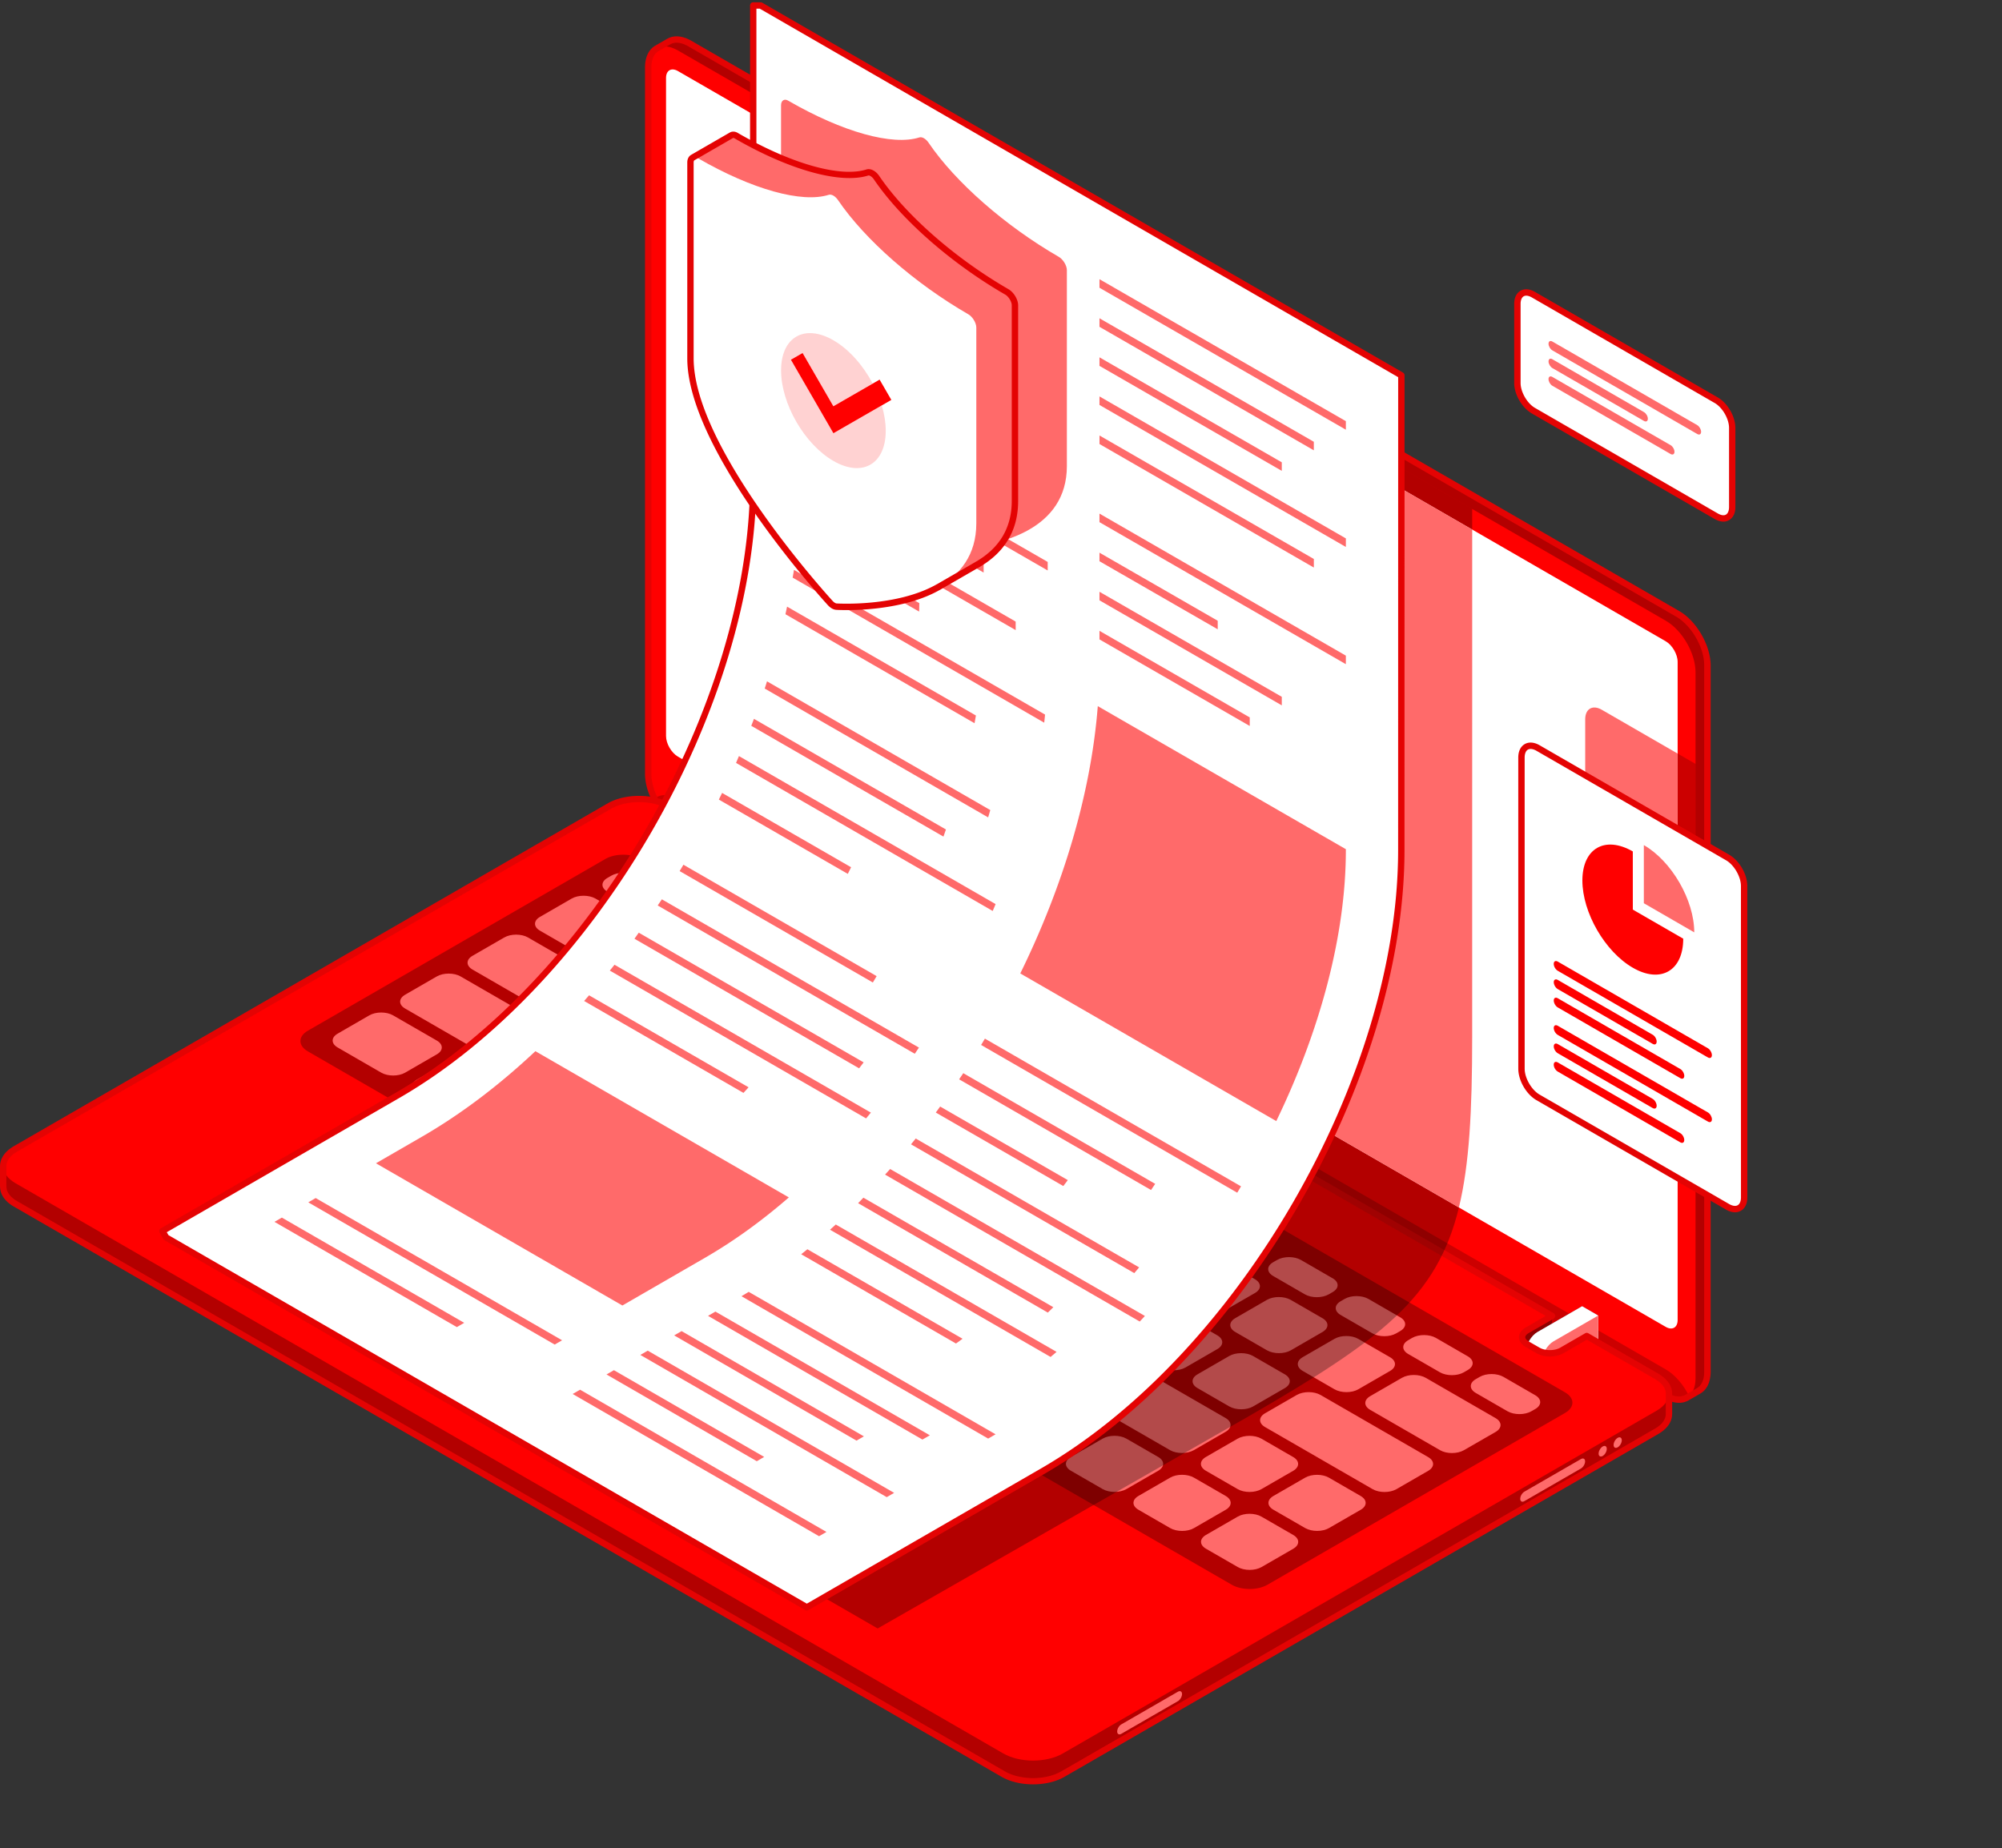 <svg width="717" height="662" viewBox="0 0 717 662" fill="none" xmlns="http://www.w3.org/2000/svg"><rect x="0" y="0" width="717" height="662" fill="#333333" stroke="none"/><g clip-path="url(#a)"><path d="M239.509 14.875l-4.235 2.444a.067.067 0 0 1-.036.018l-.01.01c-1.919 1.12-3.095 3.5-3.095 6.88v252.959c0 6.788 4.776 15.065 10.665 18.464l353.764 204.228c2.912 1.681 5.549 1.846 7.487.772v.009l.064-.037v-.009l4.235-2.443v-.01c1.947-1.102 3.15-3.49 3.15-6.907v-252.96c-.009-6.788-4.785-15.065-10.674-18.463L247.078 15.61c-2.893-1.671-5.511-1.846-7.431-.799l-.009-.009-.092.055a.07.07 0 0 0-.037.018z" fill="#F00"/><path opacity=".2" d="M573.665 254.23c-3.271-1.893-5.935-.359-5.935 3.417l.01 111.461c0 3.775 2.645 8.377 5.925 10.269l33.574 19.383V273.621l-33.574-19.391z" fill="#000"/><path opacity=".3" d="M600.835 219.848L247.079 15.61c-2.894-1.671-5.512-1.846-7.431-.799l-.01-.009-.091.055c-.01 0-.028.01-.037.018l-4.207 2.435c1.929-1.084 4.574-.919 7.505.771l353.764 204.247c5.898 3.408 10.674 11.675 10.665 18.464v252.959c0 3.39-1.194 5.769-3.114 6.89l4.226-2.444v-.009c1.947-1.102 3.15-3.491 3.15-6.908V238.321c0-6.798-4.776-15.065-10.664-18.473z" fill="#000"/><path opacity=".2" d="M596.564 490.5L242.809 286.262c-3.38-1.957-6.393-1.874-8.35-.165 1.957 3.986 4.951 7.587 8.35 9.553l353.755 204.228c3.39 1.957 6.403 1.874 8.35.166-1.947-3.978-4.942-7.579-8.35-9.544z" fill="#000"/><path d="M601.323 502.477c-1.662 0-3.472-.542-5.327-1.607L242.24 296.632c-6.2-3.582-11.243-12.309-11.234-19.456V24.226c0-3.674 1.286-6.457 3.628-7.844.019-.019.046-.028.065-.037.009 0 .009-.01.018-.01l4.225-2.434c.01-.009.019-.009.028-.018l.092-.055c.073-.046.156-.083.239-.11 2.333-1.176 5.291-.854 8.359.918l353.755 204.238c6.192 3.573 11.235 12.3 11.244 19.446v252.96c-.009 3.693-1.305 6.476-3.656 7.854-.028.018-.046.027-.074.046l-4.161 2.406-.138.083c-.036.018-.073.037-.119.055a6.967 6.967 0 0 1-3.188.753zM235.856 18.302c-.009.009-.028.018-.037.027-1.635.955-2.535 3.05-2.535 5.897v252.96c0 6.421 4.519 14.265 10.095 17.48l353.756 204.238c2.443 1.415 4.703 1.681 6.356.762.037-.018.083-.036.12-.055l4.097-2.37c.027-.018.046-.036.073-.046 1.654-.946 2.572-3.04 2.572-5.915V238.32c-.009-6.42-4.538-14.256-10.104-17.471L246.512 16.602c-2.435-1.405-4.667-1.68-6.311-.79a.918.918 0 0 1-.138.064l-4.207 2.426z" fill="#E40303"/><path d="M596.562 475.269L242.807 271.022c-2.352-1.359-4.272-4.666-4.272-7.385V27.919c0-2.719 1.92-3.821 4.272-2.462l353.755 204.238c2.352 1.36 4.272 4.676 4.272 7.395v235.726c0 2.701-1.92 3.813-4.272 2.453z" fill="#fff"/><path d="M573.665 254.23c-3.271-1.893-5.935-.359-5.935 3.417l.01 111.461c0 3.775 2.645 8.377 5.925 10.269l27.162 15.681V269.919l-27.162-15.689z" fill="#FF6A6A"/><path d="M255.604 313.278l2.14 1.222 6.807-3.932v-7.385l-8.947 5.162c-2.352 1.36-2.352 3.564 0 4.933z" fill="#B30000"/><path opacity=".2" d="M255.604 313.278l2.14 1.222 6.807-3.932v-7.385l-8.947 5.162c-2.352 1.36-2.352 3.564 0 4.933z" fill="#000"/><path d="M262.218 322.059c.735.413 1.755.349 2.875-.294l15.993-9.241v-9.452l-5.741-3.316-16.011 9.241c-2.26 1.304-4.088 4.473-4.088 7.082 0 1.24.423 2.113 1.102 2.563l-.009.018 5.879 3.399z" fill="#7185A3"/><path d="M262.218 322.059c.735.413 1.755.349 2.875-.294l15.993-9.241v-9.452l-5.741-3.316-16.011 9.241c-2.26 1.304-4.088 4.473-4.088 7.082 0 1.24.423 2.113 1.102 2.563l-.009.018 5.879 3.399z" fill="#B7DAFE"/><path opacity=".5" d="M281.086 303.073l-16.002 9.241c-2.26 1.314-4.097 4.474-4.088 7.082 0 2.609 1.837 3.666 4.097 2.361l15.993-9.232v-9.452z" fill="#000"/><path d="M546.907 481.441l2.131 1.24 6.807-3.931v-7.386l-8.956 5.163c-2.352 1.35-2.343 3.564.018 4.914z" fill="#B30000"/><path opacity=".2" d="M546.907 481.441l2.131 1.24 6.807-3.931v-7.386l-8.956 5.163c-2.352 1.35-2.343 3.564.018 4.914z" fill="#000"/><path d="M553.503 490.195c.735.413 1.746.349 2.875-.294l15.993-9.241v-9.443l-5.741-3.325-16.011 9.241c-2.251 1.304-4.088 4.473-4.088 7.082 0 1.249.432 2.122 1.103 2.572l-.01.018 5.879 3.39z" fill="#7185A3"/><path d="M553.503 490.195c.735.413 1.746.349 2.875-.294l15.993-9.241v-9.443l-5.741-3.325-16.011 9.241c-2.251 1.304-4.088 4.473-4.088 7.082 0 1.249.432 2.122 1.103 2.572l-.01.018 5.879 3.39z" fill="#fff"/><path d="M572.38 471.217l-16.011 9.241c-2.251 1.304-4.088 4.473-4.088 7.082s1.837 3.665 4.097 2.361l15.993-9.241.009-9.443z" fill="#FF6A6A"/><path d="M597.659 498.409c0-.036 0-.073-.009-.11a7.208 7.208 0 0 0-.184-.744l-.027-.083a5.599 5.599 0 0 0-.313-.734 8.208 8.208 0 0 0-.027-.083 8.494 8.494 0 0 0-.404-.661c-.028-.046-.046-.092-.083-.138a8.268 8.268 0 0 0-.514-.643c-.037-.046-.065-.092-.111-.129-.689-.762-1.589-1.47-2.691-2.103l-25.013-14.441-8.938 5.163c-2.361 1.359-6.182 1.359-8.534-.009l-1.772-1.02-2.132-1.24c-2.36-1.36-2.369-3.564-.018-4.924l2.554-1.469 6.402-3.693L277 310.366l-8.947 5.163c-2.351 1.359-6.173 1.359-8.533-.009l-1.773-1.029-2.141-1.222c-2.36-1.369-2.36-3.564 0-4.933l2.545-1.47 6.402-3.692-25.013-14.44c-5.897-3.399-15.441-3.399-21.32 0L5.55 411.521a14.97 14.97 0 0 0-1.029.652c-2.232 1.58-3.362 3.509-3.38 5.438v7.303h.027c-.055 2.268 1.387 4.556 4.4 6.283l353.746 204.247c5.898 3.398 15.451 3.398 21.33 0l212.67-122.76c2.912-1.681 4.373-3.885 4.4-6.09h.01v-.064V499.126c0-.239-.028-.478-.065-.717z" fill="#F00"/><path opacity=".3" d="M597.667 498.563c.285 2.416-1.167 4.887-4.363 6.733L380.643 628.074c-5.879 3.399-15.433 3.399-21.33-.009L5.567 423.827c-2.949-1.699-4.419-3.931-4.419-6.154v7.247h.028c-.055 2.269 1.387 4.557 4.4 6.284l353.746 204.247c5.898 3.398 15.451 3.398 21.33 0l212.661-122.769c2.912-1.681 4.372-3.886 4.4-6.09h.009v-.065V499.124c0-.184-.027-.377-.055-.561z" fill="#000"/><path d="M369.987 639.136c-4.069 0-8.139-.891-11.243-2.682L4.997 432.207c-3.178-1.828-4.933-4.327-4.97-7.055a.91.91 0 0 1-.027-.221v-7.247c0-.037 0-.074.01-.11.036-2.343 1.405-4.593 3.857-6.329.35-.248.726-.487 1.12-.717L217.65 287.75c6.182-3.573 16.259-3.573 22.469 0l25.013 14.44c.349.202.569.579.569.992 0 .405-.22.781-.569.993l-8.947 5.162c-.763.441-1.194.974-1.194 1.47s.44 1.038 1.194 1.479l3.904 2.25c2.002 1.167 5.392 1.167 7.394.009l8.947-5.162c.349-.202.79-.202 1.139 0l278.845 160.991c.35.202.57.578.57.992 0 .404-.22.781-.57.992l-8.956 5.162c-.753.432-1.185.974-1.185 1.47s.441 1.038 1.204 1.479l2.039 1.185c.037.018.064.028.092.046l1.773 1.02c1.993 1.166 5.383 1.166 7.394.009l8.938-5.163c.349-.202.79-.202 1.139 0l25.013 14.44c1.185.68 2.177 1.47 2.958 2.324.046.046.092.111.147.175.184.211.395.459.569.707.056.083.083.138.12.193.147.221.312.478.45.735.018.037.046.101.064.147.138.285.257.56.349.827.01.027.028.092.037.119.092.276.165.57.221.864.009.036.018.128.018.174.037.23.073.524.073.845v7.404a1.4 1.4 0 0 1-.018.193c-.083 2.682-1.846 5.144-4.97 6.944l-212.67 122.797c-3.096 1.791-7.156 2.682-11.225 2.682zM2.287 424.702c.019.082.028.165.028.257-.046 1.947 1.304 3.821 3.83 5.273l353.747 204.247c5.576 3.215 14.624 3.215 20.19 0l212.661-122.778c2.444-1.406 3.803-3.224 3.831-5.117 0-.055.009-.11.009-.165v-7.275c0-.202-.018-.377-.046-.561v-.027c0-.028-.009-.101-.009-.12-.028-.119-.074-.321-.138-.523a.403.403 0 0 1-.027-.11 6.42 6.42 0 0 0-.239-.552.364.364 0 0 1-.046-.11c-.092-.165-.202-.33-.312-.496a.598.598 0 0 1-.065-.11 4.817 4.817 0 0 0-.441-.551c-.018-.019-.055-.074-.073-.092-.643-.707-1.461-1.341-2.434-1.911l-24.435-14.109-8.368 4.832c-2.728 1.57-6.981 1.57-9.682-.01l-1.681-.964c-.037-.018-.064-.037-.101-.055l-2.131-1.24c-1.488-.855-2.342-2.113-2.342-3.454 0-1.332.845-2.591 2.333-3.445l7.238-4.179-276.585-159.668-8.378 4.831c-2.71 1.571-6.963 1.562-9.672-.009l-3.904-2.25c-1.507-.873-2.343-2.104-2.343-3.454 0-1.351.827-2.582 2.333-3.445l7.239-4.18-23.295-13.457c-5.576-3.215-14.624-3.215-20.182 0L6.117 412.503c-.33.193-.642.386-.936.597-1.856 1.314-2.885 2.912-2.903 4.52v7.082h.01z" fill="#E40303"/><path opacity=".3" d="M453.937 567.632c-3.536 2.039-9.259 2.039-12.796 0L110.249 376.585c-3.536-2.039-3.536-5.355-.009-7.385l106.565-61.527c3.536-2.039 9.268-2.039 12.796.009L560.493 498.72c3.527 2.039 3.545 5.346.009 7.385l-106.565 61.527z" fill="#000"/><path d="M145.092 384.219c-2.361 1.359-6.173 1.359-8.534 0l-15.652-9.039c-2.352-1.36-2.361-3.574 0-4.924l11.363-6.568c2.351-1.359 6.173-1.359 8.533.009l15.653 9.03c2.352 1.36 2.361 3.564 0 4.924l-11.363 6.568zm59.708-6.55c2.361-1.35 2.352-3.564 0-4.924l-39.83-22.992c-2.361-1.368-6.182-1.359-8.533 0l-11.363 6.559c-2.352 1.359-2.352 3.564 0 4.924l39.829 23.001c2.361 1.359 6.183 1.359 8.534 0l11.363-6.568zm-24.159 13.953c2.352-1.359 2.352-3.573 0-4.923l-11.381-6.568c-2.352-1.36-6.173-1.369-8.534 0l-11.372 6.558c-2.351 1.36-2.351 3.565.01 4.924l11.39 6.577c2.352 1.36 6.173 1.369 8.534 0l11.353-6.568zm24.187 13.963c2.351-1.36 2.351-3.564 0-4.924l-11.382-6.568c-2.36-1.359-6.173-1.368-8.533 0l-11.372 6.559c-2.352 1.359-2.343 3.564 0 4.924l11.381 6.567c2.351 1.36 6.173 1.369 8.534 0l11.372-6.558zm24.195 13.962c2.352-1.359 2.352-3.564-.009-4.923l-11.381-6.577c-2.361-1.36-6.173-1.36-8.534 0l-11.363 6.558c-2.351 1.36-2.351 3.564 0 4.924l11.381 6.577c2.352 1.359 6.173 1.369 8.525.009l11.381-6.568zm161.588 93.291c2.352-1.359 2.352-3.564 0-4.923L362.75 491.83c-2.36-1.368-6.173-1.368-8.524-.009l-11.372 6.559c-2.352 1.359-2.352 3.564 0 4.924l27.86 16.084c2.352 1.359 6.173 1.359 8.525 0l11.372-6.55zm48.336.019c2.351-1.36 2.351-3.564 0-4.924l-27.861-16.084c-2.361-1.36-6.173-1.36-8.533 0l-11.372 6.568c-2.352 1.359-2.352 3.564 0 4.923l27.86 16.085c2.352 1.359 6.173 1.359 8.534 0l11.372-6.568zm-89.002-23.488c2.352-1.369 2.352-3.564-.009-4.924l-11.372-6.568c-2.361-1.368-6.182-1.359-8.534 0l-11.372 6.568c-2.351 1.36-2.351 3.564 0 4.924l11.372 6.568c2.361 1.359 6.183 1.359 8.534.009l11.381-6.577zm-24.186-13.972c2.361-1.35 2.352-3.555 0-4.914l-83.94-48.465c-2.352-1.359-6.173-1.359-8.534-.009l-11.363 6.568c-2.351 1.35-2.351 3.564.01 4.923l83.94 48.456c2.36 1.359 6.182 1.359 8.533.009l11.354-6.568zm-66.147-138.274c2.361-1.36 2.351-3.564 0-4.915l-32.132-18.555c-2.361-1.36-6.173-1.369-8.534 0l-1.414.817c-2.361 1.36-2.352 3.565.009 4.924l32.123 18.555c2.351 1.36 6.172 1.369 8.524 0l1.424-.826zm24.186 13.971c2.361-1.359 2.352-3.564 0-4.923l-11.381-6.577c-2.352-1.36-6.173-1.36-8.525 0l-1.423.817c-2.352 1.369-2.343 3.574.009 4.924l11.381 6.577c2.352 1.359 6.173 1.369 8.534 0l1.405-.818zm24.186 13.963c2.352-1.36 2.352-3.564 0-4.924l-11.381-6.568c-2.351-1.368-6.173-1.368-8.524-.009l-1.424.818c-2.352 1.359-2.342 3.564.009 4.923l11.381 6.577c2.352 1.36 6.173 1.369 8.534.01l1.405-.827zm24.187 13.962c2.36-1.359 2.351-3.564 0-4.923l-11.372-6.568c-2.37-1.369-6.182-1.36-8.534 0l-1.424.817c-2.361 1.36-2.351 3.564.009 4.924l11.382 6.577c2.351 1.36 6.173 1.36 8.524 0l1.415-.827zm24.186 13.972c2.352-1.369 2.352-3.573 0-4.933l-11.381-6.577c-2.352-1.359-6.164-1.359-8.534 0l-1.424.818c-2.351 1.359-2.351 3.564 0 4.923l11.382 6.568c2.351 1.36 6.172 1.369 8.533.009l1.424-.808zm24.186 13.953c2.352-1.359 2.352-3.564 0-4.923l-11.381-6.568c-2.351-1.369-6.173-1.36-8.534 0l-1.414.826c-2.352 1.36-2.352 3.565 0 4.924l11.381 6.568c2.361 1.359 6.173 1.359 8.534 0l1.414-.827zm24.187 13.972c2.351-1.36 2.351-3.564-.01-4.933l-11.372-6.568c-2.36-1.359-6.182-1.359-8.533 0l-1.415.827c-2.351 1.359-2.351 3.564 0 4.924l11.381 6.577c2.352 1.359 6.164 1.359 8.534 0l1.415-.827zm24.186 13.962c2.351-1.359 2.351-3.564 0-4.923l-11.381-6.568c-2.352-1.369-6.173-1.36-8.534 0l-1.415.817c-2.351 1.36-2.351 3.565.019 4.924l11.372 6.568c2.351 1.359 6.173 1.359 8.524 0l1.415-.818zm24.186 13.963c2.352-1.36 2.343-3.573 0-4.924l-11.381-6.568c-2.361-1.368-6.173-1.368-8.534 0l-1.414.818c-2.361 1.359-2.352 3.564.009 4.923l11.372 6.578c2.361 1.359 6.182 1.368 8.534 0l1.414-.827zm24.187 13.962c2.351-1.359 2.351-3.564 0-4.923l-11.373-6.577c-2.36-1.36-6.182-1.36-8.533 0l-1.424.817c-2.352 1.36-2.352 3.564.009 4.924l11.372 6.577c2.361 1.359 6.173 1.359 8.534 0l1.415-.818zm24.186 13.963c2.351-1.36 2.351-3.564 0-4.924l-11.381-6.577c-2.361-1.359-6.183-1.359-8.534 0l-1.415.827c-2.36 1.359-2.351 3.564 0 4.923l11.382 6.577c2.351 1.36 6.172 1.36 8.524 0l1.424-.826zm24.186 13.962c2.352-1.359 2.352-3.573-.009-4.923l-11.381-6.577c-2.352-1.36-6.173-1.36-8.543 0l-1.406.826c-2.351 1.36-2.351 3.564 0 4.924l11.382 6.568c2.351 1.359 6.182 1.359 8.533.009l1.424-.827zm24.186 13.963c2.352-1.36 2.343-3.564-.009-4.933l-11.372-6.568c-2.351-1.359-6.173-1.369-8.533 0l-1.415.818c-2.361 1.359-2.352 3.564 0 4.923l11.381 6.568c2.361 1.36 6.173 1.36 8.534 0l1.414-.808zm-320.861-113.06c2.361-1.359 2.352-3.564 0-4.923l-11.381-6.568c-2.361-1.359-6.173-1.369-8.534-.009l-11.372 6.568c-2.351 1.359-2.351 3.564.01 4.923l11.381 6.568c2.351 1.36 6.173 1.36 8.533 0l11.363-6.559zm24.187 13.972c2.351-1.359 2.351-3.564 0-4.923l-11.382-6.568c-2.36-1.36-6.173-1.36-8.533 0l-11.363 6.558c-2.352 1.36-2.352 3.564 0 4.933l11.381 6.568c2.361 1.359 6.173 1.359 8.534 0l11.363-6.568zm24.186 13.963c2.351-1.369 2.351-3.574-.009-4.924l-11.382-6.577c-2.351-1.36-6.172-1.36-8.533 0l-11.363 6.559c-2.361 1.359-2.361 3.555 0 4.923l11.381 6.568c2.361 1.36 6.182 1.36 8.534 0l11.372-6.549zm24.186 13.962c2.352-1.359 2.352-3.564-.009-4.924l-11.381-6.567c-2.352-1.369-6.173-1.369-8.534 0l-11.363 6.558c-2.351 1.36-2.351 3.574.009 4.933l11.382 6.568c2.351 1.359 6.173 1.359 8.533 0l11.363-6.568zm24.177 13.962c2.361-1.359 2.352-3.564 0-4.923l-11.381-6.577c-2.352-1.36-6.173-1.36-8.524 0l-11.372 6.568c-2.361 1.359-2.361 3.564 0 4.923l11.381 6.577c2.361 1.351 6.173 1.36 8.533-.009l11.363-6.559zm24.196 13.963c2.361-1.36 2.351-3.573 0-4.924l-11.381-6.577c-2.352-1.359-6.173-1.359-8.534 0l-11.372 6.568c-2.352 1.36-2.352 3.564 0 4.924l11.381 6.568c2.361 1.359 6.182 1.368 8.534.009l11.372-6.568zm24.186 13.962c2.361-1.359 2.342-3.564-.009-4.923l-11.381-6.568c-2.361-1.369-6.182-1.369-8.534 0l-11.363 6.559c-2.351 1.359-2.351 3.555 0 4.914l11.381 6.577c2.352 1.36 6.173 1.36 8.534 0l11.372-6.559zm24.186 13.963c2.361-1.36 2.352-3.564 0-4.933l-11.381-6.568c-2.351-1.359-6.173-1.359-8.524 0l-11.372 6.559c-2.361 1.369-2.352 3.564 0 4.933l11.381 6.568c2.351 1.359 6.173 1.368 8.533.009l11.363-6.568zm-107.446-89.92c2.351-1.351 2.351-3.564-.01-4.924l-11.381-6.568c-2.351-1.359-6.173-1.359-8.533 0l-11.363 6.559c-2.352 1.359-2.361 3.564 0 4.933l11.381 6.568c2.361 1.359 6.182 1.359 8.534 0l11.372-6.568zm24.186 13.962c2.352-1.359 2.352-3.564-.009-4.923l-11.372-6.577c-2.352-1.36-6.173-1.36-8.525 0l-11.372 6.558c-2.351 1.36-2.361 3.564.009 4.933l11.382 6.568c2.351 1.359 6.173 1.359 8.533 0l11.354-6.559zm24.186 13.963c2.352-1.36 2.352-3.564 0-4.915l-11.381-6.577c-2.361-1.359-6.173-1.359-8.534 0l-11.372 6.55c-2.351 1.359-2.351 3.573.01 4.933l11.381 6.567c2.351 1.36 6.173 1.36 8.533 0l11.363-6.558zm24.187 13.962c2.36-1.359 2.351-3.564 0-4.923l-11.391-6.577c-2.351-1.36-6.173-1.36-8.524 0l-11.372 6.558c-2.352 1.369-2.352 3.564 0 4.933l11.381 6.577c2.351 1.35 6.173 1.36 8.524 0l11.382-6.568zm24.186 13.963c2.351-1.36 2.342-3.564 0-4.924l-11.381-6.568c-2.361-1.359-6.173-1.369-8.534 0l-11.372 6.559c-2.352 1.359-2.352 3.564 0 4.923l11.381 6.568c2.343 1.36 6.173 1.369 8.534 0l11.372-6.558zm24.186 13.962c2.352-1.359 2.343-3.564-.009-4.924l-11.381-6.567c-2.361-1.36-6.164-1.369-8.525 0l-11.372 6.558c-2.351 1.36-2.351 3.564 0 4.933l11.381 6.577c2.352 1.36 6.173 1.36 8.525 0l11.381-6.577zm24.186 13.963c2.352-1.36 2.352-3.565 0-4.924l-11.381-6.568c-2.351-1.369-6.173-1.359-8.533-.009l-11.373 6.568c-2.351 1.359-2.351 3.564.01 4.923l11.372 6.577c2.351 1.36 6.182 1.36 8.533 0l11.372-6.567zm24.187 13.962c2.351-1.359 2.342-3.564-.009-4.924l-11.382-6.567c-2.351-1.36-6.173-1.36-8.533 0l-11.363 6.567c-2.352 1.36-2.352 3.565 0 4.924l11.381 6.568c2.352 1.359 6.182 1.369 8.534.009l11.372-6.577zm51.33 29.643c2.352-1.36 2.343-3.564 0-4.924l-38.534-22.248c-2.361-1.359-6.173-1.359-8.525-.009l-11.372 6.568c-2.351 1.35-2.351 3.564 0 4.923l38.535 22.248c2.351 1.36 6.173 1.36 8.533 0l11.363-6.558zm-24.159 13.944c2.361-1.36 2.352-3.564 0-4.924l-11.381-6.577c-2.351-1.359-6.173-1.359-8.524 0l-11.372 6.559c-2.352 1.359-2.361 3.564 0 4.923l11.381 6.568c2.351 1.36 6.182 1.369 8.534 0l11.362-6.549zm-24.149 13.953c2.351-1.359 2.342-3.564-.009-4.924l-11.382-6.567c-2.36-1.36-6.172-1.369-8.524 0l-11.372 6.558c-2.342 1.36-2.342 3.564.009 4.924l11.391 6.568c2.351 1.359 6.163 1.359 8.524 0l11.363-6.559zm-24.186-13.962c2.351-1.36 2.342-3.564-.01-4.933l-11.381-6.568c-2.361-1.36-6.182-1.36-8.524 0l-11.372 6.568c-2.352 1.359-2.352 3.564 0 4.923l11.381 6.577c2.351 1.36 6.173 1.369 8.534 0l11.372-6.567zm24.158-13.954c2.352-1.359 2.343-3.573 0-4.923l-11.381-6.577c-2.361-1.36-6.173-1.36-8.543 0l-11.363 6.558c-2.351 1.36-2.36 3.564 0 4.924l11.382 6.577c2.351 1.36 6.172 1.369 8.533 0l11.372-6.559zm-48.345-.018c2.352-1.36 2.343-3.564 0-4.924l-11.39-6.568c-2.352-1.359-6.173-1.359-8.525 0l-11.372 6.559c-2.351 1.36-2.351 3.564 0 4.924l11.382 6.568c2.351 1.359 6.182 1.359 8.533 0l11.372-6.559zm-196.512-169.24c2.361-1.359 2.351-3.564 0-4.923L189.12 335.8c-2.352-1.36-6.173-1.369-8.525 0l-11.372 6.559c-2.351 1.359-2.36 3.564 0 4.923l29.165 16.847c2.352 1.36 6.182 1.36 8.534 0l11.363-6.568zm24.186 13.963c2.352-1.36 2.352-3.564-.009-4.924l-11.381-6.568c-2.352-1.359-6.173-1.359-8.525 0l-11.372 6.568c-2.351 1.36-2.351 3.564 0 4.924l11.381 6.568c2.352 1.359 6.182 1.359 8.534 0l11.372-6.568zm24.186 13.971c2.361-1.359 2.352-3.564 0-4.923l-11.381-6.568c-2.361-1.36-6.173-1.36-8.534 0l-11.372 6.559c-2.351 1.359-2.351 3.564 0 4.923l11.382 6.568c2.351 1.369 6.182 1.369 8.533 0l11.372-6.559zm86.044 21.78c2.361-1.369 2.352-3.573-.009-4.924l-11.381-6.568c-2.352-1.368-6.173-1.368-8.525-.009l-11.372 6.568c-2.351 1.369-2.342 3.564.019 4.924l11.381 6.577c2.351 1.359 6.173 1.369 8.524 0l11.363-6.568zm24.186 13.972c2.361-1.369 2.352-3.574-.009-4.924l-11.381-6.577c-2.352-1.36-6.173-1.36-8.525-.009l-11.372 6.568c-2.36 1.359-2.351 3.564.01 4.923l11.372 6.568c2.36 1.36 6.182 1.369 8.533.009l11.372-6.558zm24.187 13.953c2.351-1.35 2.351-3.564 0-4.924l-11.382-6.568c-2.351-1.359-6.172-1.359-8.524 0l-11.372 6.559c-2.352 1.36-2.352 3.555 0 4.924l11.381 6.577c2.352 1.35 6.173 1.359 8.525 0l11.372-6.568zm24.186 13.972c2.361-1.36 2.352-3.565-.009-4.924l-11.381-6.568c-2.361-1.359-6.173-1.359-8.525-.009l-11.372 6.568c-2.361 1.359-2.352 3.555 0 4.923l11.381 6.577c2.352 1.36 6.173 1.36 8.534 0l11.372-6.567zm24.186 13.962c2.361-1.36 2.352-3.564-.009-4.933l-11.381-6.577c-2.352-1.35-6.173-1.35-8.525 0l-11.372 6.568c-2.351 1.36-2.351 3.564.009 4.924l11.373 6.567c2.36 1.36 6.182 1.36 8.533 0l11.372-6.549zm24.187 13.962c2.351-1.359 2.351-3.564 0-4.923l-11.373-6.568c-2.36-1.36-6.182-1.369-8.533-.009l-11.372 6.568c-2.343 1.35-2.343 3.555.018 4.923l11.372 6.568c2.361 1.36 6.182 1.369 8.534.009l11.354-6.568zm24.186 13.963c2.351-1.35 2.351-3.564-.009-4.924l-11.372-6.568c-2.361-1.368-6.182-1.368-8.534-.009l-11.363 6.559c-2.351 1.369-2.342 3.564 0 4.924l11.381 6.577c2.361 1.359 6.182 1.368 8.525.009l11.372-6.568zm37.818 21.835c2.342-1.36 2.342-3.574-.009-4.933l-25.013-14.44c-2.361-1.36-6.173-1.369-8.534-.009l-11.372 6.567c-2.352 1.36-2.342 3.564.009 4.915l25.022 14.449c2.352 1.36 6.173 1.36 8.525 0l11.372-6.549zM304.328 379.35c2.352-1.359 2.343-3.564-.009-4.924l-11.381-6.567c-2.352-1.36-6.182-1.36-8.534 0l-11.362 6.558c-2.352 1.36-2.352 3.564.009 4.924l11.381 6.568c2.361 1.368 6.173 1.368 8.534.009l11.362-6.568zm24.187 13.962c2.361-1.359 2.351-3.564 0-4.932l-11.381-6.568c-2.352-1.36-6.173-1.36-8.525 0l-11.372 6.568c-2.352 1.35-2.342 3.564.009 4.914l11.381 6.577c2.352 1.36 6.173 1.36 8.534 0l11.354-6.559zm-96.736-55.849c2.351-1.36 2.351-3.574-.009-4.924l-18.491-10.674c-2.361-1.359-6.173-1.359-8.534-.009l-11.372 6.568c-2.352 1.359-2.352 3.564.009 4.923l18.491 10.674c2.352 1.36 6.173 1.36 8.525 0l11.381-6.558zm24.186 13.962c2.352-1.369 2.352-3.564-.009-4.924l-11.381-6.567c-2.361-1.36-6.173-1.369-8.534 0l-11.363 6.558c-2.351 1.36-2.351 3.564 0 4.924l11.381 6.568c2.352 1.359 6.182 1.359 8.534 0l11.372-6.559zm24.177 13.963c2.352-1.36 2.352-3.565 0-4.924l-11.39-6.568c-2.352-1.359-6.173-1.369-8.525 0l-11.372 6.559c-2.351 1.359-2.351 3.564.009 4.923l11.382 6.568c2.351 1.36 6.173 1.369 8.524 0l11.372-6.558z" fill="#FF6A6A"/><path opacity=".2" d="M257.522 546.321c-3.527 2.049-9.259 2.039-12.796 0l-97.572-56.337c-3.536-2.039-3.536-5.346 0-7.385l61.977-35.788c3.537-2.039 9.269-2.03 12.796.009l97.572 56.328c3.546 2.048 3.546 5.355.018 7.394l-61.995 35.779z" fill="#000"/><path opacity=".2" d="M147.146 485.06l61.986-35.788c3.537-2.039 9.269-2.03 12.796 0l97.572 56.337c1.222.707 1.993 1.561 2.37 2.471.716-1.718-.046-3.592-2.37-4.933l-97.572-56.337c-3.537-2.039-9.259-2.048-12.796-.009l-61.977 35.788c-2.315 1.341-3.086 3.215-2.37 4.924.377-.891 1.149-1.745 2.361-2.453z" fill="#000"/><path d="M567.694 523.449c-.009.937-.662 2.067-1.47 2.535l-20.292 11.712c-.808.469-1.469.092-1.469-.836 0-.946.661-2.085 1.469-2.553l20.274-11.694c.817-.468 1.488-.092 1.488.836zm6.31-5.337c-.808.469-1.469 1.608-1.469 2.545-.01.936.652 1.313 1.46.845.809-.46 1.47-1.608 1.461-2.536.009-.946-.652-1.313-1.452-.854zm5.356-3.086c-.809.468-1.461 1.598-1.461 2.535s.643 1.313 1.47.845c.799-.459 1.46-1.598 1.46-2.526-.018-.937-.661-1.323-1.469-.854zm-156.022 91.766c0 .928-.67 2.067-1.469 2.535l-20.283 11.712c-.808.469-1.469.092-1.479-.836.01-.937.671-2.076 1.479-2.544l20.273-11.703c.809-.468 1.479-.101 1.479.836z" fill="#FF6A6A"/><path opacity=".3" d="M295.123 55.663v-7.386L527.249 182.3v7.385L295.123 55.663zM522.5 432.51c-7.854 32.298-27.778 47.353-75.875 75.122l-132.303 75.664L84.86 450.81l-1.323-2.288 84.289-48.666c40.648-23.47 76.876-66.496 100.199-114.272L522.5 432.511z" fill="#000"/><path d="M527.257 189.676L295.122 55.664l.009 123.862c0 34.079-10.151 71.319-27.108 106.05l254.475 146.928c3.73-15.341 4.75-34.548 4.75-60.884l.009-181.944z" fill="#FF6A6A"/><path d="M373.248 527.059c70.942-40.96 128.638-140.819 128.62-222.619l.018-170.002L272.415 1.96h-2.646v170.002c0 80.955-57.108 179.794-127.306 220.331l-84.29 48.667 1.324 2.287 229.471 132.487 84.28-48.675z" fill="#fff"/><path d="M288.959 576.867c-.193 0-.395-.055-.569-.156L58.919 444.224a1.112 1.112 0 0 1-.414-.414l-1.323-2.287a1.095 1.095 0 0 1-.11-.863c.083-.294.267-.542.533-.689l84.289-48.667c69.877-40.353 126.737-138.743 126.737-219.339V1.953c0-.303.12-.597.331-.808.211-.211.505-.33.808-.33h2.646c.202 0 .395.055.569.156l229.471 132.487c.349.202.57.579.57.992l-.018 170.002c.018 82.158-57.935 182.467-129.199 223.611l-.57-.992.57.992-84.289 48.666a1.154 1.154 0 0 1-.561.138zM60.324 442.405l228.635 132.009 83.72-48.335c70.63-40.776 128.069-140.195 128.05-221.636l.019-169.341-228.645-132H270.9v168.854c0 81.322-57.375 180.602-127.876 221.314l-83.297 48.097.597 1.038z" fill="#E40303"/><path d="M382.093 166.912V96.778c-.009-1.718-1.387-3.904-2.866-4.758-19.18-11.07-37.046-26.731-46.664-40.895-.973-1.424-2.333-2.214-3.306-1.902-9.609 3.059-27.466-1.91-46.802-13.071-.726-.487-1.415-.542-1.911-.258-.496.294-.817.919-.817 1.792v70.124c0 32.527 48.032 85.438 50.081 87.679.349.377.725.689 1.102.909.377.221.753.34 1.093.359 1.332.082 22.074 1.185 36.44-6.982 0 0-.009.01-.018.01 7.762-4.4 13.668-11.483 13.668-22.873z" fill="#FF6A6A"/><path d="M283.888 206.899c.156-.928.321-1.856.468-2.784l89.921 51.845c-.092.965-.184 1.92-.304 2.894l-90.085-51.955zm109.881 5.07v3.059l65.293 37.625v-3.059l-65.293-37.625zm-30.019 10.674l-76.895-44.331c-.037.992-.073 1.994-.119 2.995l77.023 44.395-.009-3.059zm-11.473-20.622l-65.293-37.625v3.059l65.293 37.625v-3.059zm41.492 23.938v3.068l53.82 31.002v-3.058l-53.82-31.012zm-18.546-24.682l-88.239-50.871v3.059l88.239 50.871v-3.059zm-47.601 176.166c.496-.735.992-1.461 1.488-2.205l-92.07-53.112c-.487.744-1.001 1.46-1.488 2.204l92.07 53.113zm-15.019-25.528c.459-.762.909-1.525 1.359-2.278l-69.196-39.903c-.46.762-.901 1.525-1.36 2.278l69.197 39.903zm-25.656 97.343l55.427 31.975c.79-.56 1.571-1.129 2.352-1.708l-55.565-32.059c-.735.616-1.479 1.194-2.214 1.792zm17.857-138.624l-46.186-26.62c-.386.799-.781 1.589-1.167 2.388l46.187 26.611c.385-.79.79-1.58 1.166-2.379zm-5.475 127.968c-.689.634-1.378 1.249-2.066 1.865l78.998 45.58c.716-.597 1.424-1.213 2.14-1.819l-79.072-45.626zm-90.131-80.064l57.072 32.922c.615-.652 1.212-1.332 1.828-2.002l-57.127-32.95c-.588.68-1.176 1.351-1.773 2.03zm19.575-24.462c-.514.717-1.029 1.452-1.543 2.168l80.458 46.416c.533-.716 1.084-1.414 1.617-2.131l-80.532-46.453zm153.651 88.625l-45.717-26.354c-.515.717-1.029 1.442-1.562 2.15l45.672 26.326c.533-.707 1.084-1.405 1.607-2.122zm-37.432-38.305c-.487.744-.992 1.47-1.488 2.205l68.738 39.646c.486-.735.983-1.461 1.479-2.205l-68.729-39.646zm7.744-12.373c-.45.762-.9 1.516-1.36 2.269l91.73 52.92c.459-.754.909-1.516 1.359-2.279l-91.729-52.91zm-132.653-26.464c-.56.698-1.12 1.387-1.681 2.094l91.785 52.947a421.35 421.35 0 0 0 1.709-2.076l-91.813-52.965zm96.892 75.167l91.216 52.635c.624-.661 1.231-1.332 1.846-1.993l-91.243-52.644c-.588.68-1.203 1.332-1.819 2.002zm-7.752 8.268c-.634.652-1.259 1.322-1.902 1.965l67.948 39.196c.661-.624 1.313-1.286 1.975-1.929l-68.021-39.232zm-23.222-237.858c-.101.964-.193 1.92-.303 2.884l43.476 25.041c.046-1.02.037-2.012.064-3.022l-43.237-24.903zm-54.022 292.651l-2.646 1.534 88.239 50.936 2.655-1.525-88.248-50.945zm123.549-157.491c.349-.818.698-1.635 1.038-2.462l-91.922-53.02c-.349.817-.689 1.635-1.038 2.452l91.922 53.03zm-154.221 153.78l-88.248-50.945-2.645 1.534 88.248 50.945 2.645-1.534zm42.797-3.289l-2.655 1.535 65.303 37.689 2.645-1.525-65.293-37.699zm12.116-6.99l-2.645 1.525 76.784 44.312 2.655-1.525-76.794-44.312zM393.769 197.97v3.059l42.347 24.379v-3.059l-42.347-24.379zM273.683 521.853l-53.82-31.066-2.646 1.534 53.82 31.066 2.646-1.534zm22.303 26.869l-88.239-50.945-2.655 1.534 88.248 50.945 2.646-1.534zM166.245 473.82l-65.293-37.689-2.645 1.525 65.302 37.698 2.636-1.534zm161.707-66.018c-.56.698-1.12 1.396-1.681 2.085l79.963 46.131c.579-.689 1.167-1.359 1.736-2.057l-80.018-46.159zm-62.399 56.493l88.349 50.99 2.655-1.534-88.414-51.027c-.854.542-1.726 1.047-2.59 1.571zm128.216-350.293v3.059l76.766 44.239v-3.059l-76.766-44.239zm0 13.99v3.059l65.293 37.607v-3.059l-65.293-37.607zm0 14v3.058l88.239 50.862.009-3.059-88.248-50.861zm-44.744 117.055c.165-.928.34-1.847.487-2.765l-67.627-38.994c-.192.909-.385 1.809-.587 2.719l67.727 39.04zm44.744-75.076v3.059l88.239 50.871v-3.059l-88.239-50.871zm.009-27.98v3.059l76.766 44.239v-3.068l-76.766-44.23zm-39.885 136.786c.267-.873.515-1.745.772-2.618l-79.963-46.113c-.275.854-.542 1.718-.827 2.581l80.018 46.15zm39.876-189.715l88.239 50.853v-3.059l-88.239-50.853v3.059zm-54.986 194.051l-68.756-39.637c-.313.836-.643 1.662-.965 2.498l68.829 39.683c.304-.845.588-1.699.892-2.544zm26.133-186.932v1.534c-1.267-.735-2.296-1.066-3.077-1.001-.781.073-1.534.615-2.251 1.635-.486.689-1.23 2.554-2.259 5.585l-13.522 37.285-1.433-.817-11.05-42.154-10.987 29.44-1.286-.753-14.412-54.784c-1.075-4.079-1.755-6.522-2.049-7.321-.477-1.323-1.12-2.471-1.947-3.454-.827-.983-1.938-1.883-3.353-2.692V71.15l17.968 10.371v1.525l-.855-.496c-1.267-.735-2.223-.955-2.893-.689-.671.276-1.001.882-1.001 1.819 0 .964.523 3.481 1.57 7.541l9.554 36.918 8.046-22.046-1.433-5.53-1.139-4.418c-.505-1.663-1.056-3.197-1.681-4.602a11.779 11.779 0 0 0-1.139-1.984 14.726 14.726 0 0 0-1.791-2.104c-.45-.422-1.176-.918-2.149-1.488v-1.525l18.886 10.913v1.525l-1.286-.744c-1.342-.763-2.315-1.001-2.931-.707-.624.303-.937 1.02-.937 2.149 0 1.406.533 4.161 1.608 8.267l9.305 35.779 9.223-25.491c1.047-2.801 1.57-4.868 1.57-6.182 0-.633-.174-1.322-.523-2.066a6.367 6.367 0 0 0-1.295-1.911c-.919-.91-2.085-1.782-3.546-2.627v-1.525l14.495 8.359zm28.247 142.748c-2.444 31.342-12.438 64.53-27.76 95.744l91.684 52.883c15.542-32.142 24.921-66.331 24.921-97.113v-.276l-88.845-51.238zM252.555 450.488c10.334-5.97 20.365-13.255 29.964-21.586l-90.774-52.378c-12.851 12.08-26.52 22.496-40.684 30.672l-16.415 9.479 88.257 50.945 29.652-17.132z" fill="#FF6A6A"/><path d="M624.656 428.857c0 3.785-2.655 5.31-5.934 3.418l-67.884-39.196c-3.279-1.893-5.934-6.495-5.925-10.27l-.009-111.461c.009-3.775 2.664-5.309 5.934-3.417l67.884 39.205c3.279 1.883 5.934 6.476 5.924 10.261l.01 111.46z" fill="#fff"/><path d="M621.376 434.229c-1.01 0-2.113-.322-3.224-.965l-67.883-39.196c-3.647-2.103-6.504-7.054-6.504-11.262l-.009-111.451c0-2.251.827-3.959 2.315-4.823 1.488-.854 3.389-.707 5.337.414l67.883 39.205c3.656 2.103 6.513 7.045 6.494 11.252l.01 111.452c0 2.251-.818 3.968-2.306 4.823a4.172 4.172 0 0 1-2.113.551zm-73.193-165.961c-.367 0-.698.083-.973.239-.744.432-1.167 1.461-1.167 2.848l.009 111.451c0 3.353 2.453 7.606 5.356 9.278l67.883 39.196c1.203.689 2.315.845 3.059.413.744-.431 1.166-1.469 1.166-2.847l-.009-111.452c.009-3.353-2.443-7.597-5.355-9.268l-67.883-39.205c-.754-.432-1.47-.653-2.086-.653z" fill="#E40303"/><path d="M613.108 400.923c0 .909-.643 1.277-1.424.817l-53.792-31.057c-.79-.45-1.424-1.552-1.433-2.462 0-.9.643-1.267 1.433-.808l53.792 31.057c.781.45 1.415 1.553 1.424 2.453zm-9.902 7.422c0 .909-.634 1.277-1.424.827l-43.899-25.353c-.79-.45-1.424-1.553-1.424-2.462-.009-.9.634-1.268 1.424-.818l43.908 25.353c.781.441 1.415 1.553 1.415 2.453zm-9.884-12.272c0-.901-.634-2.003-1.415-2.453l-34.015-19.649c-.79-.45-1.424-.082-1.424.818 0 .909.634 2.012 1.424 2.462l34.015 19.648c.781.441 1.415.083 1.415-.826zm19.777-18.124c0 .909-.634 1.268-1.424.818l-53.801-31.058c-.781-.459-1.415-1.552-1.415-2.462 0-.909.634-1.276 1.424-.826l53.792 31.057c.79.459 1.424 1.562 1.424 2.471zm-9.884 7.422c0 .91-.634 1.277-1.415.818l-43.917-25.353c-.781-.45-1.415-1.553-1.415-2.462 0-.909.634-1.277 1.424-.818l43.899 25.353c.781.45 1.415 1.553 1.424 2.462zm-9.893-12.272c0-.91-.634-2.021-1.415-2.462l-34.015-19.648c-.79-.451-1.424-.074-1.424.817.009.919.634 2.012 1.424 2.471l34.015 19.63c.781.469 1.415.092 1.415-.808zm-8.543-68.122c-9.976-5.741-18.05-1.093-18.059 10.398 0 11.501 8.083 25.5 18.068 31.259 9.967 5.76 18.05 1.094 18.05-10.407l-18.05-10.417-.009-20.833z" fill="#F00"/><path d="M588.73 302.707v20.824l18.051 10.426c.009-11.51-8.075-25.5-18.051-31.25z" fill="#FF6A6A"/><path d="M261.926 48.461l-13.825 7.983c-.505.294-.827.918-.818 1.791v70.125c0 32.527 48.033 85.437 50.082 87.678.349.377.734.689 1.102.91.376.22.753.34 1.093.358 1.332.083 22.073 1.185 36.44-6.981l.009.009 14-8.084c7.661-4.409 13.475-11.463 13.475-22.771v-70.134c-.009-1.718-1.396-3.895-2.875-4.758-19.18-11.06-37.046-26.731-46.664-40.896-.974-1.433-2.333-2.213-3.307-1.901-9.599 3.059-27.466-1.91-46.793-13.072-.725-.505-1.414-.55-1.919-.257z" fill="#fff"/><path d="M360.627 104.578c-19.18-11.06-37.047-26.73-46.664-40.895-.974-1.433-2.334-2.214-3.307-1.902-9.599 3.06-27.466-1.91-46.793-13.071-.744-.496-1.424-.542-1.929-.248l-13.825 7.982c.496-.284 1.185-.239 1.911.258 19.336 11.16 37.193 16.13 46.802 13.071.974-.303 2.333.478 3.307 1.901 9.608 14.156 27.484 29.827 46.664 40.896 1.479.854 2.866 3.04 2.866 4.758v70.134c0 11.39-5.907 18.473-13.66 22.873.01 0 .01-.01.019-.01l.009.01 13.999-8.084c7.661-4.409 13.476-11.464 13.476-22.772v-70.133c-.009-1.727-1.396-3.904-2.875-4.768z" fill="#FF6A6A"/><path d="M303.159 218.528c-2.113 0-3.445-.073-3.656-.092-.533-.027-1.075-.202-1.607-.514a6.126 6.126 0 0 1-1.36-1.112c-2.067-2.259-50.393-55.473-50.393-88.459V58.235c-.009-1.249.496-2.26 1.387-2.774l13.824-7.982c.019-.01.046-.028.074-.037.909-.487 2.012-.377 3.059.321 18.923 10.922 36.504 15.892 45.819 12.934 1.488-.468 3.334.487 4.602 2.352 9.526 14.036 27.263 29.569 46.287 40.546 1.893 1.102 3.436 3.674 3.445 5.741v70.134c0 10.38-4.703 18.353-13.972 23.718a.423.423 0 0 1-.082.046l-14 8.083c-.055.037-.11.055-.174.083-11.262 6.329-26.382 7.128-33.253 7.128zM262.438 49.481l-13.769 7.946c-.129.073-.248.349-.248.79v70.125c0 32.104 47.748 84.684 49.778 86.907.266.294.56.532.836.689.22.128.422.202.588.211.881.055 21.66 1.203 35.815-6.834a.83.83 0 0 1 .156-.074l13.77-7.955.083-.055c8.561-4.924 12.906-12.254 12.906-21.78v-70.133c-.01-1.25-1.13-3.087-2.306-3.776-19.299-11.133-37.322-26.942-47.031-41.235-.754-1.111-1.672-1.562-2.021-1.451-9.893 3.15-28.173-1.892-47.702-13.173-.414-.266-.68-.312-.772-.248a.254.254 0 0 1-.083.046z" fill="#E40303"/><path d="M298.476 155.192l-15.23-26.344 4.198-2.416 11.023 19.079 16.553-9.535 4.207 7.266-20.751 11.95z" fill="#F00"/><path opacity=".3" d="M298.475 155.191l-15.221-26.345 4.198-2.416 11.023 19.079 14.082-8.111c-3.426-6.504-8.46-12.273-14.082-15.515-10.352-5.98-18.739-1.139-18.739 10.793.01 11.942 8.387 26.455 18.739 32.426 10.353 5.98 18.74 1.148 18.749-10.793 0-2.931-.515-6.026-1.424-9.103l-17.325 9.985z" fill="#FF6A6A"/><path d="M543.443 137.188c0 3.637 2.563 8.074 5.723 9.902l65.495 37.818c3.16 1.819 5.714.349 5.714-3.298v-28.347c0-3.647-2.563-8.084-5.723-9.912l-65.486-37.809c-3.16-1.828-5.732-.349-5.723 3.307v28.339z" fill="#fff"/><path d="M617.224 186.838c-.983 0-2.049-.313-3.133-.937l-65.495-37.818c-3.527-2.04-6.301-6.826-6.301-10.895V108.85c0-2.186.799-3.849 2.241-4.694 1.452-.836 3.298-.698 5.19.395l65.486 37.809c3.527 2.039 6.292 6.825 6.302 10.894v28.348c0 2.186-.8 3.848-2.242 4.684a3.906 3.906 0 0 1-2.048.552zm-70.612-80.928c-.349 0-.661.074-.918.23-.708.404-1.103 1.396-1.103 2.71v28.347c0 3.215 2.361 7.303 5.154 8.911l65.495 37.818c1.148.661 2.204.808 2.902.395.698-.405 1.103-1.387 1.103-2.71v-28.348c0-3.224-2.361-7.312-5.154-8.919l-65.485-37.809c-.726-.413-1.406-.625-1.994-.625z" fill="#E40303"/><path d="M609.24 154.668c0 .873-.616 1.231-1.378.79l-51.9-29.964c-.753-.441-1.369-1.488-1.369-2.37 0-.882.625-1.231 1.378-.79l51.9 29.955c.744.432 1.369 1.507 1.369 2.379zm-9.544 7.156c0 .882-.616 1.222-1.378.799l-42.356-24.452c-.763-.441-1.378-1.507-1.378-2.38 0-.863.615-1.231 1.378-.78l42.365 24.452c.753.423 1.378 1.488 1.369 2.361zm-9.535-11.831c0-.882-.616-1.939-1.369-2.37l-32.821-18.951c-.762-.45-1.378-.091-1.378.781 0 .882.616 1.938 1.378 2.379l32.821 18.951c.753.431 1.378.082 1.369-.79z" fill="#FF6A6A"/></g><defs><clipPath id="a"><path fill="#fff" transform="translate(0 .814)" d="M0 0h717v660.636H0z"/></clipPath></defs></svg>